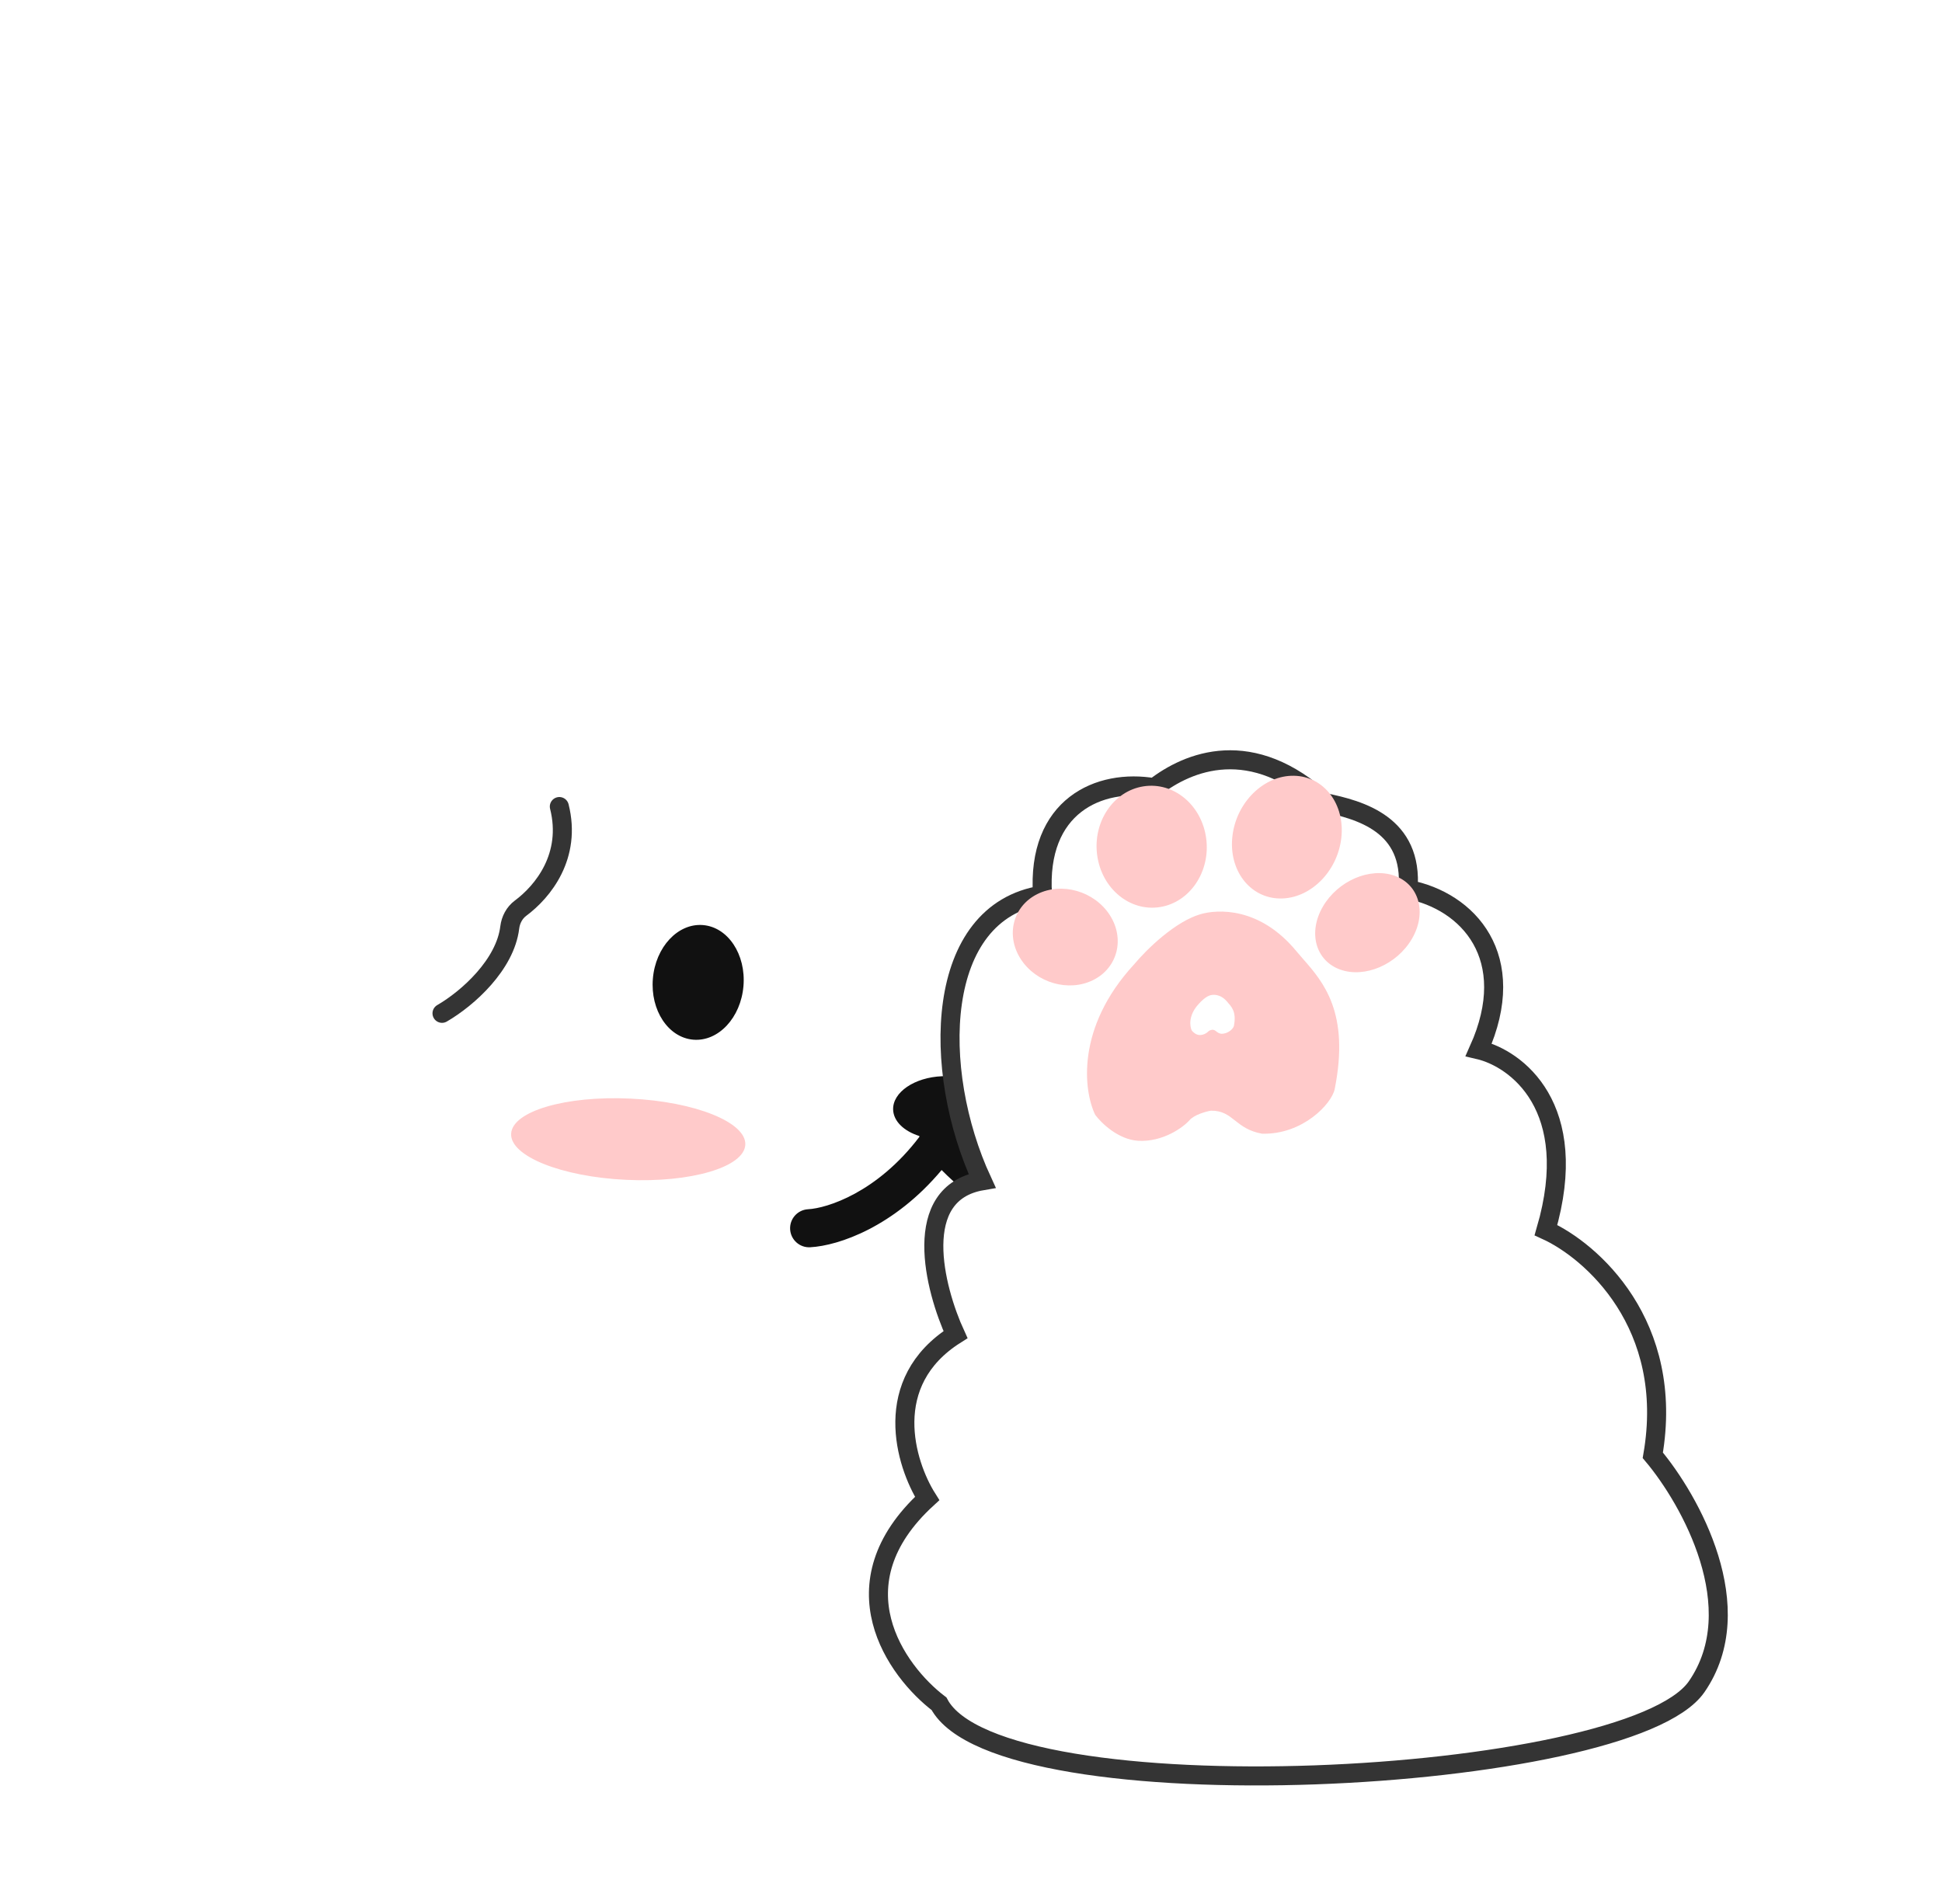 <svg width="102" height="100" viewBox="0 0 102 100" fill="none" xmlns="http://www.w3.org/2000/svg">
<path d="M20.755 55.959C19.847 57.379 18.506 58.581 16.635 58.257C14.534 61.116 7.92 60.152 8.891 54.538C7.008 53.73 5.513 50.339 8.382 47.975C6.532 45.607 5.338 40.009 10.416 36.22C8.677 33.208 9.621 25.571 17.129 25.274C16.843 22.454 19.195 17.681 25.915 18.844C25.634 16.687 27.268 12.687 32.421 13.434C33.223 10.862 37.239 7.25 42.683 9.819C44.406 7.768 47.025 6.383 50.889 9.613C52.898 7.972 57.671 6.738 61.149 11.388C63.333 10.802 68.327 9.919 70.232 14.586C72.901 13.602 78.523 13.894 80.396 19.567C83.45 19.794 88.532 20.83 88.523 27.478C91.235 28.309 94.388 31.746 92.377 37.18C93.529 37.741 95.852 39.303 95.889 42.667C95.925 46.03 92.864 48.225 91.305 47.955C91.305 47.955 89.935 53.775 83.609 50.68C82.718 51.741 79.913 53.465 77.865 52.756C79.815 56.717 80.099 56.375 78.466 61.879C77.575 64.882 72.36 70.821 71.258 72.377L55.591 75.479C54.578 75.725 54.281 76.521 54.263 77.082C54.407 77.025 54.531 76.968 54.63 76.908C54.583 78.058 54.241 77.723 54.263 77.082C51.213 78.26 38.545 78.622 36.632 74.698C33.672 75.992 29.917 75.343 28.619 71.504C25.76 72.214 21.403 71.732 22.465 65.591C21.286 64.845 20.23 61.198 22.488 59.27L21.046 56.085C21.123 55.849 20.889 55.75 20.755 55.959Z" fill="white"/>
<path d="M39.049 51.79C38.909 53.453 37.731 54.713 36.417 54.606C35.103 54.499 34.151 53.064 34.291 51.402C34.43 49.739 35.608 48.478 36.922 48.586C38.236 48.693 39.188 50.128 39.049 51.79Z" fill="#111111"/>
<path fill-rule="evenodd" clip-rule="evenodd" d="M48.289 59.709C48.288 59.694 48.287 59.68 48.286 59.665C47.484 59.411 46.931 58.896 46.91 58.281C46.879 57.369 48.031 56.583 49.483 56.525C50.935 56.468 52.138 57.161 52.169 58.074C52.184 58.511 51.929 58.918 51.499 59.231C54.06 61.887 56.902 62.201 57.836 62.085C58.656 61.983 59.398 62.569 59.492 63.394C59.587 64.219 58.998 64.97 58.178 65.072C56.382 65.296 52.666 64.706 49.457 61.452C46.974 64.42 44.067 65.426 42.553 65.508C42.002 65.538 41.53 65.115 41.5 64.564C41.47 64.012 41.893 63.541 42.444 63.511C43.438 63.457 46.064 62.64 48.289 59.709Z" fill="#111111"/>
<g filter="url(#filter0_d_1099_17243)">
<path d="M48.697 74.704C43.781 79.208 47.065 83.768 49.321 85.485C52.498 91.462 85.536 89.762 89.112 84.591C91.972 80.455 88.77 74.763 86.811 72.435C88.003 65.549 83.566 61.682 81.198 60.609C83.085 54.134 79.631 51.594 77.668 51.134C79.851 46.266 77.105 43.318 73.955 42.713C74.241 39.289 71.423 38.536 69.574 38.156C65.747 34.599 62.398 35.99 60.627 37.372C57.733 36.871 54.441 38.33 54.756 43.009C49.064 43.891 48.892 52.185 51.584 58.017C47.796 58.664 49.074 63.673 50.186 66.097C46.23 68.597 47.545 72.876 48.697 74.704Z" fill="white"/>
<path d="M48.697 74.704C43.781 79.208 47.065 83.768 49.321 85.485C52.498 91.462 85.536 89.762 89.112 84.591C91.972 80.455 88.77 74.763 86.811 72.435C88.003 65.549 83.566 61.682 81.198 60.609C83.085 54.134 79.631 51.594 77.668 51.134C79.851 46.266 77.105 43.318 73.955 42.713C74.241 39.289 71.423 38.536 69.574 38.156C65.747 34.599 62.398 35.99 60.627 37.372C57.733 36.871 54.441 38.33 54.756 43.009C49.064 43.891 48.892 52.185 51.584 58.017C47.796 58.664 49.074 63.673 50.186 66.097C46.23 68.597 47.545 72.876 48.697 74.704Z" stroke="#343434"/>
</g>
<g filter="url(#filter1_f_1099_17243)">
<ellipse cx="6.156" cy="2.136" rx="6.156" ry="2.136" transform="matrix(0.999 0.047 -0.05 0.999 26.953 57.41)" fill="#FFCACA"/>
</g>
<path d="M23.216 53.221C24.585 52.428 26.536 50.662 26.774 48.711C26.822 48.316 27.017 47.94 27.337 47.702C28.524 46.822 30.032 44.956 29.378 42.361" stroke="#343434" stroke-linecap="round"/>
<g filter="url(#filter2_f_1099_17243)">
<path fill-rule="evenodd" clip-rule="evenodd" d="M60.918 47.642C62.498 47.396 63.588 45.777 63.352 44.026C63.115 42.275 61.642 41.054 60.061 41.3C58.48 41.545 57.39 43.164 57.627 44.915C57.863 46.667 59.337 47.888 60.918 47.642ZM58.286 48.055C59.094 49.303 58.704 50.834 57.415 51.475C56.125 52.116 54.425 51.624 53.616 50.376C52.808 49.129 53.198 47.597 54.488 46.956C55.777 46.316 57.478 46.807 58.286 48.055ZM69.478 47.622C68.69 48.983 69.1 50.461 70.394 50.924C71.688 51.387 73.376 50.659 74.164 49.299C74.952 47.938 74.542 46.459 73.248 45.996C71.954 45.533 70.266 46.261 69.478 47.622ZM64.731 43.911C64.522 45.691 65.634 47.159 67.213 47.19C68.792 47.221 70.241 45.803 70.449 44.023C70.657 42.243 69.546 40.775 67.967 40.744C66.388 40.713 64.939 42.131 64.731 43.911ZM57.524 58.553C56.921 57.311 56.486 53.989 59.571 50.645C60.242 49.842 61.73 48.398 63.056 48.014C63.94 47.758 66.156 47.612 68.092 49.96C68.201 50.092 68.319 50.226 68.441 50.366C69.496 51.569 70.907 53.181 70.102 57.202C69.952 57.951 68.448 59.596 66.292 59.544C65.593 59.422 65.215 59.124 64.873 58.855C64.517 58.574 64.2 58.324 63.597 58.335C63.327 58.382 62.724 58.548 62.475 58.836C62.163 59.195 61.09 59.992 59.781 59.915C58.735 59.853 57.84 58.981 57.524 58.553Z" fill="#FFCACA"/>
</g>
<path d="M62.955 52.735C62.411 53.321 62.488 53.904 62.594 54.122C62.65 54.197 62.807 54.349 62.991 54.36C63.222 54.374 63.411 54.234 63.466 54.171C63.51 54.12 63.616 54.091 63.663 54.083C63.871 54.079 63.886 54.251 64.138 54.295C64.517 54.304 64.782 54.016 64.808 53.884C64.967 53.097 64.639 52.837 64.455 52.614C64.114 52.203 63.724 52.228 63.568 52.273C63.335 52.34 63.073 52.594 62.955 52.735Z" fill="white"/>
<defs>
<filter id="filter0_d_1099_17243" x="39.639" y="33.405" width="57.11" height="66.369" filterUnits="userSpaceOnUse" color-interpolation-filters="sRGB">
<feFlood flood-opacity="0" result="BackgroundImageFix"/>
<feColorMatrix in="SourceAlpha" type="matrix" values="0 0 0 0 0 0 0 0 0 0 0 0 0 0 0 0 0 0 127 0" result="hardAlpha"/>
<feOffset dy="4"/>
<feGaussianBlur stdDeviation="3"/>
<feComposite in2="hardAlpha" operator="out"/>
<feColorMatrix type="matrix" values="0 0 0 0 0 0 0 0 0 0 0 0 0 0 0 0 0 0 0.1 0"/>
<feBlend mode="normal" in2="BackgroundImageFix" result="effect1_dropShadow_1099_17243"/>
<feBlend mode="normal" in="SourceGraphic" in2="effect1_dropShadow_1099_17243" result="shape"/>
</filter>
<filter id="filter1_f_1099_17243" x="24.846" y="55.678" width="16.3" height="8.306" filterUnits="userSpaceOnUse" color-interpolation-filters="sRGB">
<feFlood flood-opacity="0" result="BackgroundImageFix"/>
<feBlend mode="normal" in="SourceGraphic" in2="BackgroundImageFix" result="shape"/>
<feGaussianBlur stdDeviation="1" result="effect1_foregroundBlur_1099_17243"/>
</filter>
<filter id="filter2_f_1099_17243" x="52.195" y="39.744" width="23.369" height="21.176" filterUnits="userSpaceOnUse" color-interpolation-filters="sRGB">
<feFlood flood-opacity="0" result="BackgroundImageFix"/>
<feBlend mode="normal" in="SourceGraphic" in2="BackgroundImageFix" result="shape"/>
<feGaussianBlur stdDeviation="0.5" result="effect1_foregroundBlur_1099_17243"/>
</filter>
</defs>
</svg>
